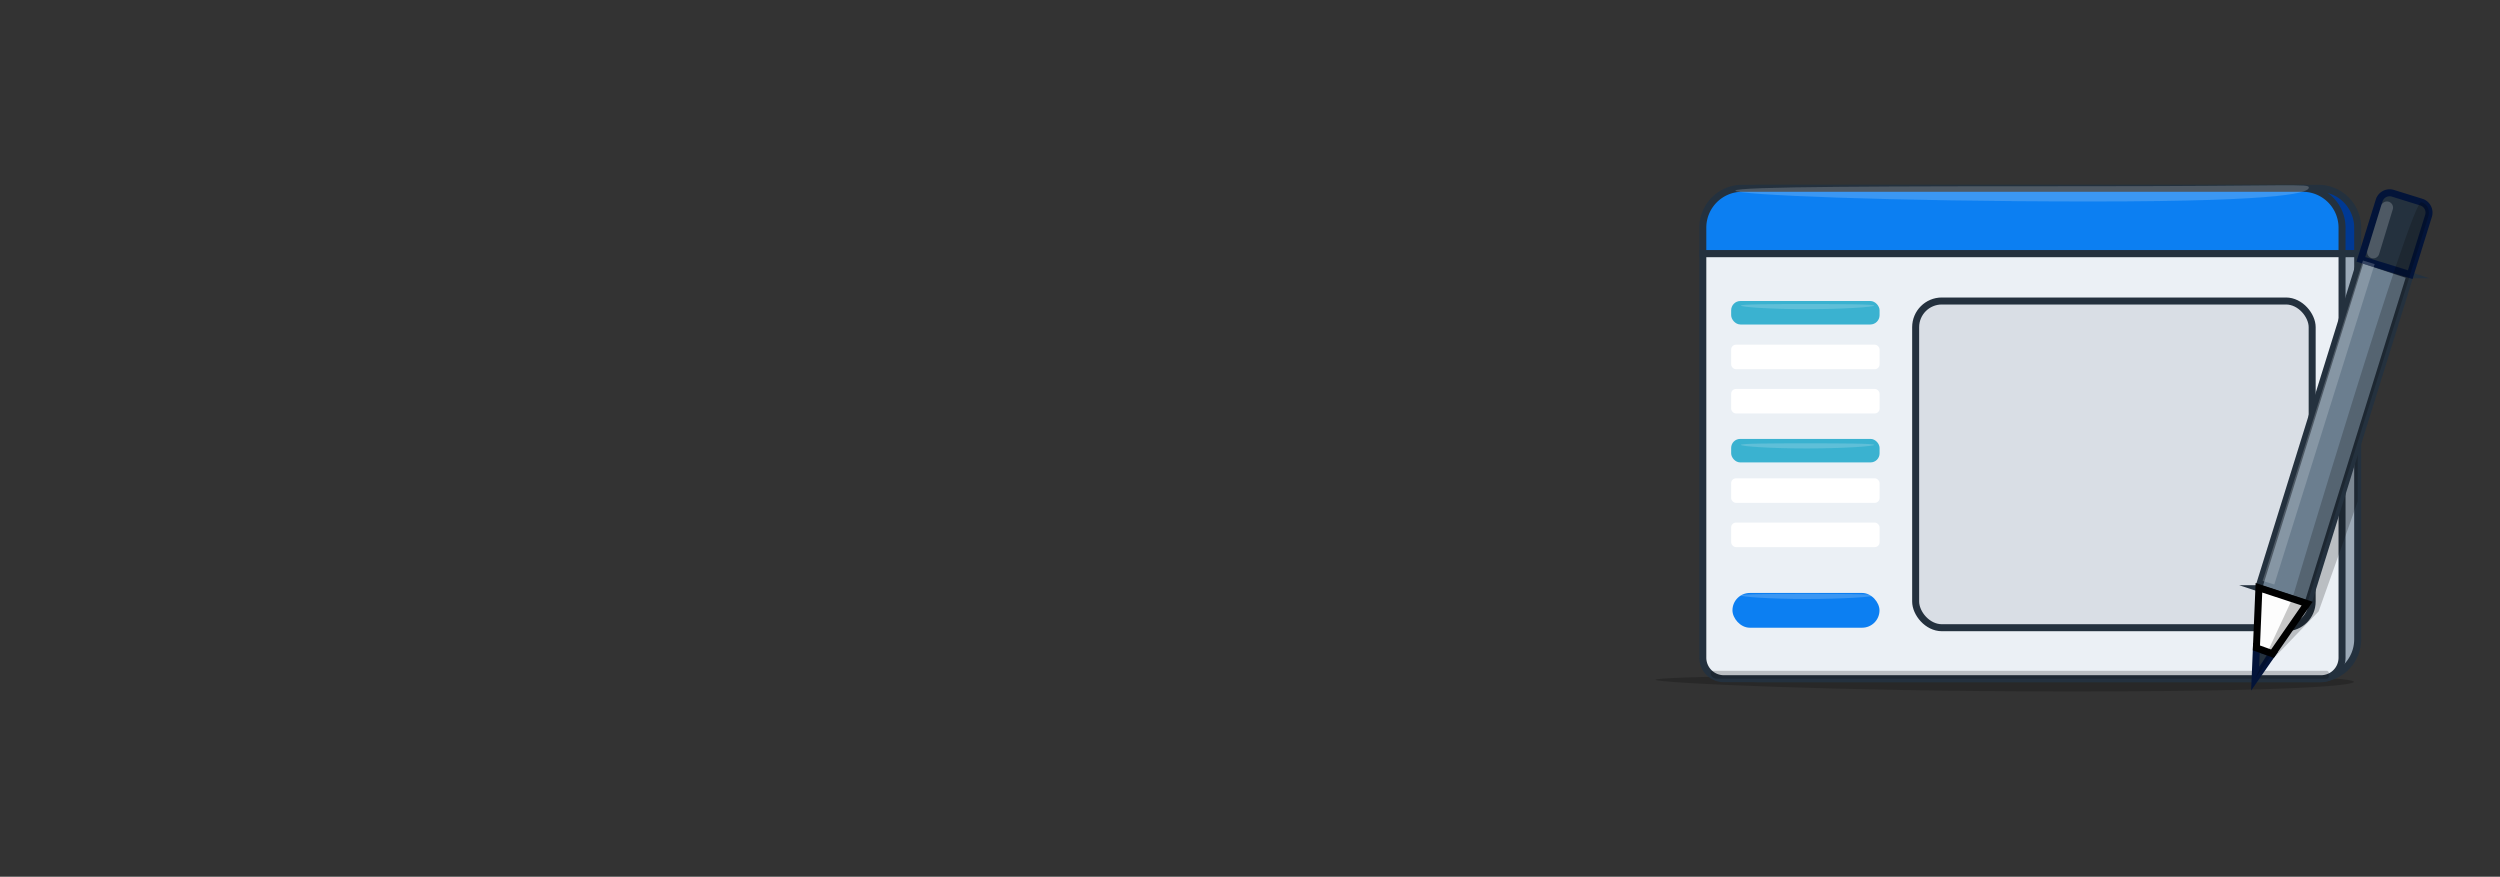 <svg xmlns="http://www.w3.org/2000/svg" width="714.344" height="250.51" viewBox="0 0 714.344 250.51"><rect x="0" y="0" width="714.344" height="250.51" fill="#333333" stroke="none"/><g transform="translate(134.271 -29.339)"><g transform="translate(-134.271 29.339)"><g transform="translate(473.039 52.932)"><path d="M389.44,905.313c0-.924,51.476-1.773,118.418-1.773s81.129,1.447,81.129,2.37-14.345,2.752-81.289,2.752S389.44,906.233,389.44,905.313Z" transform="translate(-389.44 -764.015)" fill-rule="evenodd" opacity="0.21"></path><path d="M669.414,164.649v7.427H486.76v-7.427a11.259,11.259,0,0,1,11.262-11.259h160.13A11.259,11.259,0,0,1,669.414,164.649Z" transform="translate(-468.771 -152.523)" fill="#003994" stroke="#24313e" stroke-miterlimit="10" stroke-width="2"></path><path d="M669.414,254.48V364.664a11.259,11.259,0,0,1-11.262,11.259H498.022a11.261,11.261,0,0,1-11.262-11.26V254.48Z" transform="translate(-468.771 -234.928)" fill="#9caab8" stroke="#24313e" stroke-miterlimit="10" stroke-width="2"></path><path d="M645.224,164.649v7.427H462.57v-7.427a11.259,11.259,0,0,1,11.262-11.259h160.13a11.259,11.259,0,0,1,11.262,11.259Z" transform="translate(-449.053 -152.523)" fill="#0c7ff2" stroke="#24313e" stroke-miterlimit="10" stroke-width="2"></path><path d="M645.224,254.48V369.917a6.011,6.011,0,0,1-6.013,6.013H468.585a6.015,6.015,0,0,1-6.015-6.013V254.48Z" transform="translate(-449.053 -234.928)" fill="#ebf0f5" stroke="#24313e" stroke-miterlimit="10" stroke-width="2"></path><rect width="113.296" height="93.352" rx="7.48" transform="translate(74.337 33.075)" fill="#d9dee5" stroke="#24313e" stroke-miterlimit="10" stroke-width="2"></rect><path d="M1345.939,490.34l-29.249,77.447,18.088-18.832,11.161-31.425Z" transform="translate(-1145.296 -427.191)" opacity="0.21"></path><path d="M475.437,899.26H650.788a.626.626,0,0,1,.626.627v1.007a.626.626,0,0,1-.627.627H476.444a1.634,1.634,0,0,1-1.634-1.634h0a.627.627,0,0,1,.627-.627Z" transform="translate(-459.03 -760.526)" opacity="0.21"></path><rect width="42.412" height="6.715" rx="2.66" transform="translate(21.617 33.075)" fill="#3ab2d0"></rect><rect width="42.412" height="6.715" rx="2.58" transform="translate(21.617 72.481)" fill="#3ab2d0"></rect><rect width="42.412" height="7.007" rx="1.37" transform="translate(21.617 83.746)" fill="#fff"></rect><rect width="42.412" height="7.007" rx="1.37" transform="translate(21.617 96.39)" fill="#fff"></rect><rect width="42.412" height="7.007" rx="1.37" transform="translate(21.617 45.557)" fill="#fff"></rect><rect width="42.412" height="7.007" rx="1.37" transform="translate(21.617 58.202)" fill="#fff"></rect><rect width="42.014" height="9.932" rx="4.966" transform="translate(21.989 116.498)" fill="#0c7ff2"></rect><path d="M676.789,149.362c0,1.205-4.383,3.978-62.077,3.978s-101.783-1.895-101.783-3.1,44.088-1.264,101.783-1.264S676.789,148.156,676.789,149.362Z" transform="translate(-490.104 -148.702)" fill="#ebf0f5" fill-rule="evenodd" opacity="0.21"></path><path d="M1365.617,269.375l-28.8,92.522a.721.721,0,0,1-.9.469l-12.676-4.177a.721.721,0,0,1-.462-.9l28.789-92.52a.721.721,0,0,1,.913-.47l12.676,4.177A.719.719,0,0,1,1365.617,269.375Z" transform="translate(-1150.231 -242.904)" fill="#6b7e8f" stroke="#24313e" stroke-miterlimit="10" stroke-width="2"></path><path d="M1321.312,865.562l-4.952,7.144.368-8.8Z" transform="translate(-1145.027 -731.71)" fill="#24313e" stroke="#031439" stroke-miterlimit="10" stroke-width="2"></path><path d="M1332.854,775.483l-9.92,14.31-4.584-1.653.721-17.181Z" transform="translate(-1146.649 -655.941)" fill="#fdfdfd" stroke="#000" stroke-miterlimit="10" stroke-width="2"></path><path d="M3.142,0h17.6V14.772H3.142A3.142,3.142,0,0,1,0,11.63V3.142A3.142,3.142,0,0,1,3.142,0Z" transform="matrix(-0.297, 0.955, -0.955, -0.297, 221.815, 5.749)" fill="#24313e" stroke="#031439" stroke-miterlimit="10" stroke-width="2"></path><path d="M1331.286,357.652l-3.336-1.022,28.678-91.55,3.334,1.024Z" transform="translate(-1154.475 -243.569)" fill="#ebf0f5" opacity="0.21"></path><path d="M1490.82,189.974h0a1.745,1.745,0,0,1-1.157-2.177l3.9-12.767a1.745,1.745,0,0,1,2.181-1.159h0a1.745,1.745,0,0,1,1.155,2.177l-3.9,12.767a1.743,1.743,0,0,1-2.179,1.159Z" transform="translate(-1286.234 -169.156)" fill="#ebf0f5" opacity="0.21"></path><path d="M559.5,548.11c0,.4-8.822,1.024-19.347,1.024s-18.761-.619-18.761-1.024,8.238-.44,18.761-.44S559.5,547.707,559.5,548.11Z" transform="translate(-497 -473.924)" fill="#ebf0f5" opacity="0.21"></path><path d="M559.5,332.82c0,.4-8.822,1.024-19.347,1.024s-18.761-.619-18.761-1.024,8.238-.44,18.761-.44S559.5,332.417,559.5,332.82Z" transform="translate(-497 -298.429)" fill="#ebf0f5" opacity="0.21"></path><path d="M559.5,780.83c0,.4-8.822,1.022-19.347,1.022s-18.761-.619-18.761-1.022,8.238-.44,18.761-.44S559.5,780.425,559.5,780.83Z" transform="translate(-497 -663.628)" fill="#ebf0f5" opacity="0.21"></path><path d="M1326.946,288.161l-10.586,22.771,14.872-21.453,34.682-110.79s.74-3.055-2.066-3.932S1326.946,288.161,1326.946,288.161Z" transform="translate(-1145.027 -169.938)" opacity="0.21"></path></g><rect width="714.344" height="250.51" fill="none"></rect></g></g></svg>